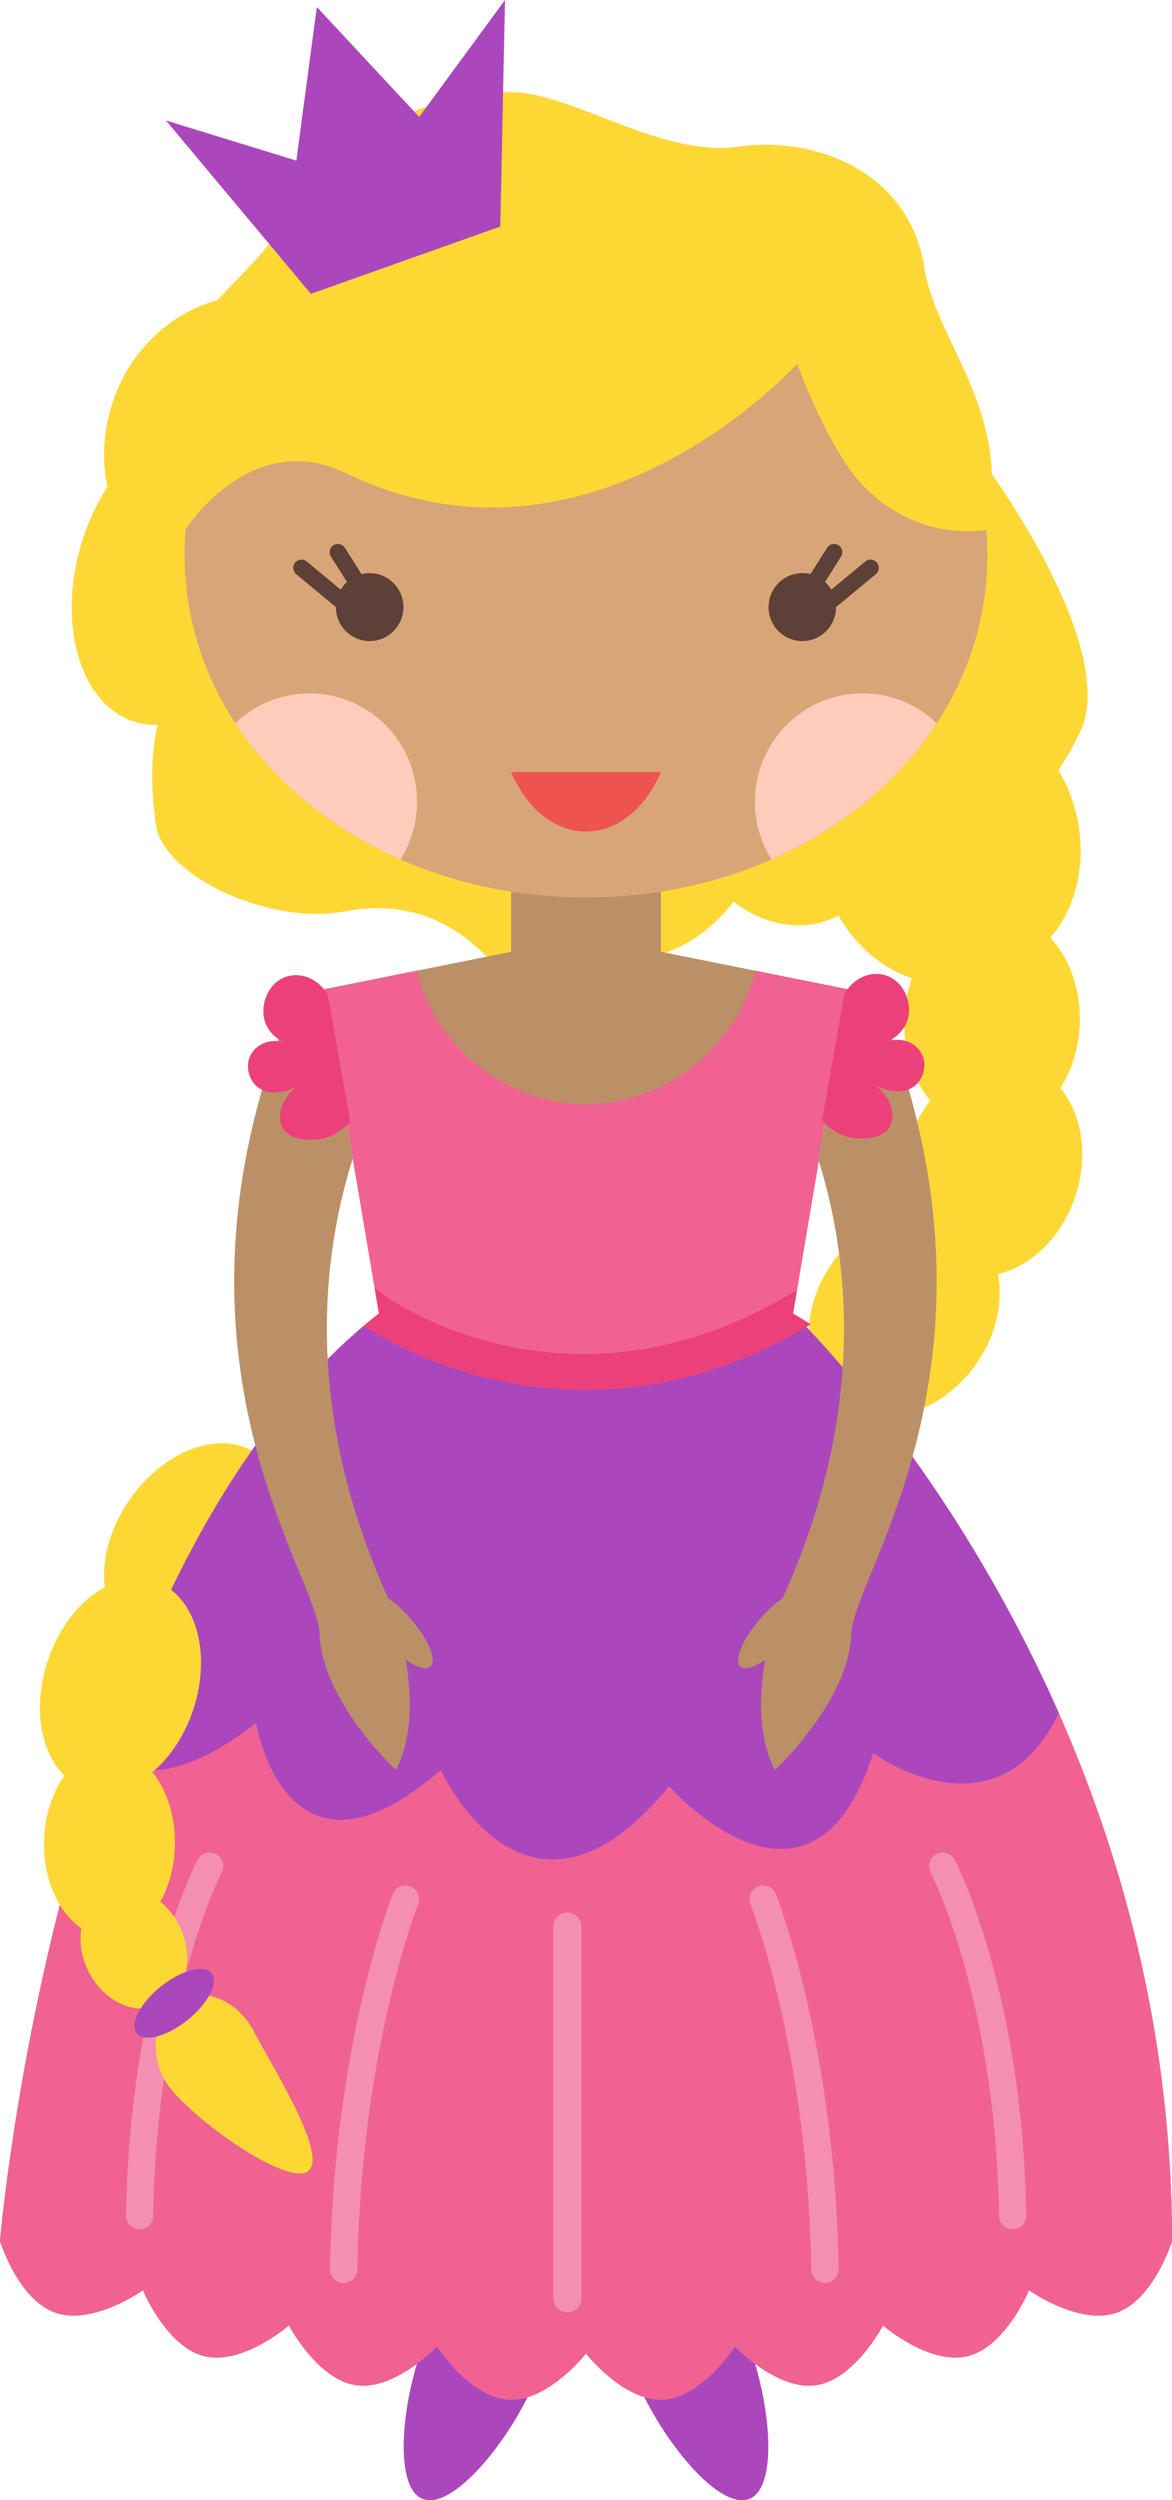 <svg version="1.1" xmlns="http://www.w3.org/2000/svg" xmlns:xlink="http://www.w3.org/1999/xlink" width="53.745" height="114.638" viewBox="0,0,53.745,114.638"><g transform="translate(-213.146,-123.023)"><g data-paper-data="{&quot;isPaintingLayer&quot;:true}" fill-rule="evenodd" stroke-miterlimit="10" stroke-dasharray="" stroke-dashoffset="0" style="mix-blend-mode: normal"><path d="M225.836,150.689c-1.098,3.742 -4,6.179 -6.48,5.44c-2.48,-0.737 -3.6,-4.369 -2.501,-8.111c1.098,-3.742 4,-6.178 6.48,-5.44c2.48,0.737 3.6,4.369 2.501,8.111" fill="#fdd835" stroke="none" stroke-width="1" stroke-linecap="butt" stroke-linejoin="miter"/><path d="M230.8,145.467c-1.098,3.742 -4.803,5.939 -8.274,4.907c-3.471,-1.032 -5.395,-4.903 -4.296,-8.646c1.098,-3.742 4.803,-5.94 8.274,-4.907c3.471,1.032 5.395,4.903 4.296,8.646M230.089,157.263c1.331,2.937 13.997,2.272 7.322,10.833c-0.974,1.25 -2.451,-4.407 -8.505,-3.278c-3.407,0.636 -8.299,-1.63 -8.618,-4.011c-0.5,-3.722 0.115,-6.545 2.468,-7.626c2.352,-1.08 6.001,1.145 7.333,4.082M259.797,159.902c1.332,2.937 0.505,6.194 -1.848,7.275c-2.353,1.081 -5.34,-0.423 -6.671,-3.36c-1.332,-2.937 -0.504,-6.195 1.848,-7.276c2.353,-1.08 5.34,0.424 6.671,3.36" fill="#fdd835" stroke="none" stroke-width="1" stroke-linecap="butt" stroke-linejoin="miter"/><path d="M262.59,160.767c0.564,3.178 -1.042,6.125 -3.588,6.583c-2.546,0.458 -5.067,-1.747 -5.631,-4.925c-0.565,-3.178 1.042,-6.126 3.587,-6.584c2.547,-0.458 5.068,1.747 5.632,4.926" fill="#fdd835" stroke="none" stroke-width="1" stroke-linecap="butt" stroke-linejoin="miter"/><path d="M262.658,170.04c-0.135,2.772 -2.044,4.93 -4.265,4.82c-2.22,-0.11 -3.91,-2.445 -3.775,-5.217c0.135,-2.772 2.044,-4.93 4.264,-4.82c2.221,0.11 3.912,2.445 3.776,5.217" fill="#fdd835" stroke="none" stroke-width="1" stroke-linecap="butt" stroke-linejoin="miter"/><path d="M262.442,177.934c-0.903,2.622 -3.337,4.155 -5.438,3.422c-2.1,-0.732 -3.072,-3.451 -2.17,-6.074c0.902,-2.622 3.337,-4.155 5.437,-3.423c2.101,0.733 3.073,3.452 2.17,6.075" fill="#fdd835" stroke="none" stroke-width="1" stroke-linecap="butt" stroke-linejoin="miter"/><path d="M257.873,185.622c-1.615,2.25 -4.385,3.01 -6.187,1.7c-1.802,-1.31 -1.953,-4.197 -0.339,-6.446c1.615,-2.25 4.385,-3.011 6.187,-1.7c1.801,1.31 1.953,4.196 0.339,6.446M224.852,195.843c-1.617,2.248 -4.203,3.14 -5.777,1.993c-1.573,-1.147 -1.537,-3.899 0.08,-6.147c1.617,-2.247 4.203,-3.14 5.777,-1.992c1.574,1.147 1.538,3.899 -0.08,6.146M259.797,160.47c1.332,2.937 0.505,6.194 -1.848,7.275c-2.353,1.081 -5.34,-0.423 -6.671,-3.36c-1.332,-2.938 -0.504,-6.195 1.848,-7.275c2.353,-1.082 5.34,0.423 6.671,3.36" fill="#fdd835" stroke="none" stroke-width="1" stroke-linecap="butt" stroke-linejoin="miter"/><path d="M253.242,157.828c1.332,2.937 0.505,6.194 -1.848,7.275c-2.353,1.081 -5.34,-0.423 -6.671,-3.36c-1.332,-2.937 -0.505,-6.195 1.848,-7.276c2.353,-1.08 5.34,0.424 6.671,3.361" fill="#fdd835" stroke="none" stroke-width="1" stroke-linecap="butt" stroke-linejoin="miter"/><path d="M246.624,164.563c-2.019,2.509 -5.285,3.214 -7.294,1.575c-2.01,-1.639 -2.002,-5 0.017,-7.51c2.02,-2.508 5.285,-3.213 7.294,-1.574c2.01,1.638 2.002,5 -0.017,7.509M262.666,156.613c-1.84,3.763 -4.537,5.813 -6.857,4.664c-2.32,-1.15 -6.24,-6.497 -4.4,-10.26c1.839,-3.764 7.22,-6.25 7.22,-6.25c0,0 5.877,8.082 4.037,11.846" fill="#fdd835" stroke="none" stroke-width="1" stroke-linecap="butt" stroke-linejoin="miter"/><path d="M237.728,232.1c1.188,-2.844 0.456,-4.223 -0.916,-4.804c-1.372,-0.581 -2.864,-0.143 -4.052,2.7c-1.188,2.844 -1.623,7.015 -0.251,7.597c1.372,0.58 4.031,-2.65 5.219,-5.493M242.308,232.1c-1.188,-2.844 -0.456,-4.223 0.916,-4.804c1.373,-0.581 2.864,-0.143 4.053,2.7c1.188,2.844 1.622,7.015 0.251,7.597c-1.373,0.58 -4.031,-2.65 -5.22,-5.493" fill="#ab47bc" stroke="none" stroke-width="1" stroke-linecap="butt" stroke-linejoin="miter"/><path d="M266.89,225.77c0.015,-0.004 -0.836,2.712 -2.55,3.297c-1.71,0.594 -4.021,-1.034 -4.007,-1.04c0.014,-0.002 -1.075,2.616 -2.823,3.033c-1.748,0.425 -3.887,-1.416 -3.872,-1.42c0.014,-0.002 -1.305,2.5 -3.078,2.75c-1.772,0.255 -3.724,-1.78 -3.709,-1.782c0.015,0 -1.527,2.365 -3.31,2.446c-1.785,0.088 -3.537,-2.123 -3.523,-2.123c0.015,0 -1.738,2.21 -3.522,2.123c-1.784,-0.08 -3.325,-2.447 -3.31,-2.446c0.014,0.002 -1.938,2.037 -3.71,1.781c-1.772,-0.248 -3.092,-2.75 -3.077,-2.748c0.014,0.003 -2.125,1.844 -3.872,1.42c-1.749,-0.418 -2.838,-3.036 -2.824,-3.033c0.014,0.005 -2.296,1.633 -4.007,1.04c-1.713,-0.586 -2.564,-3.302 -2.55,-3.298c0,0 2.602,-31.02 17.377,-42.521h18.99c0,0 17.378,16.506 17.378,42.521" fill="#f06292" stroke="none" stroke-width="1" stroke-linecap="butt" stroke-linejoin="miter"/><path d="M252.021,168.381l-2.508,14.868h-18.99l-2.508,-14.868l8.569,-1.718v-5.856h6.868v5.856z" data-paper-data="{&quot;origPos&quot;:null}" fill="#bb9067" stroke="none" stroke-width="1" stroke-linecap="butt" stroke-linejoin="miter"/><path d="M249.513,183.248c0,0 17.378,16.506 17.378,42.522c0.014,-0.005 -0.837,2.711 -2.55,3.297c-1.712,0.592 -4.022,-1.035 -4.008,-1.04c0.014,-0.004 -1.075,2.615 -2.823,3.032c-1.748,0.425 -3.887,-1.416 -3.872,-1.42c0.015,-0.001 -1.305,2.5 -3.078,2.749c-1.771,0.256 -3.724,-1.778 -3.71,-1.781c0.015,-0.001 -1.526,2.365 -3.31,2.445c-1.784,0.088 -3.537,-2.121 -3.522,-2.123c0.015,0.002 -1.738,2.211 -3.522,2.123c-1.784,-0.08 -3.325,-2.445 -3.31,-2.445c0.014,0.002 -1.938,2.037 -3.71,1.782c-1.772,-0.25 -3.092,-2.752 -3.077,-2.75c0.014,0.004 -2.125,1.845 -3.872,1.42c-1.749,-0.417 -2.838,-3.035 -2.824,-3.032c0.014,0.005 -2.297,1.632 -4.007,1.039c-1.714,-0.585 -2.564,-3.301 -2.55,-3.296c0,0 2.602,-31.02 17.377,-42.521l-2.508,-14.868l4.257,-0.854c0.798,3.453 4.074,6.126 7.746,6.126c3.672,0 6.949,-2.673 7.746,-6.126l4.258,0.854l-2.509,14.868" fill="#f06292" stroke="none" stroke-width="1" stroke-linecap="butt" stroke-linejoin="miter"/><path d="M239.993,186.749c-5.869,0 -9.89,-2.769 -9.95,-2.812l-0.2,-0.141c0.227,-0.182 0.447,-0.367 0.68,-0.547l-0.197,-1.168l0.677,0.478c0.338,0.237 8.257,5.637 18.094,-0.041l0.597,-0.344l-0.181,1.075c0,0 0.302,0.17 0.814,0.5l-0.398,0.23c-3.598,2.076 -6.998,2.77 -9.936,2.77" fill="#ec407a" stroke="none" stroke-width="1" stroke-linecap="butt" stroke-linejoin="miter"/><path d="M250.124,183.866c1.819,1.901 7.356,8.139 11.576,17.707c-2.878,5.963 -8.507,1.837 -8.507,1.837c-2.866,8.898 -9.364,1.515 -9.364,1.515c-6.535,7.962 -10.468,-0.748 -10.468,-0.748c-7.102,6.194 -8.47,-2.156 -8.47,-2.156c-3.176,2.482 -5.417,2.614 -7,1.55c2.527,-7.443 6.327,-15.036 11.962,-19.768l0.19,0.134c0.06,0.042 4.081,2.812 9.95,2.812c2.938,0 6.338,-0.694 9.936,-2.77l0.195,-0.113" fill="#ab47bc" stroke="none" stroke-width="1" stroke-linecap="butt" stroke-linejoin="miter"/><path d="M230.947,196.299c-3.937,-8.666 -2.996,-15.826 -1.623,-20.157l-0.955,-5.665l-2.076,-0.82c-6.157,15.751 1.424,25.618 1.504,28.25c0.094,3.108 3.499,6.27 3.499,6.27c0.806,-1.51 0.714,-3.518 0.455,-5.055c0.5,0.35 0.932,0.488 1.128,0.312c0.32,-0.288 -0.107,-1.292 -0.951,-2.244c-0.292,-0.333 -0.62,-0.632 -0.98,-0.891M249.037,196.299c3.937,-8.666 2.995,-15.826 1.622,-20.157l0.956,-5.665l2.076,-0.82c6.157,15.751 -1.425,25.618 -1.504,28.25c-0.094,3.108 -3.5,6.27 -3.5,6.27c-0.806,-1.51 -0.713,-3.518 -0.454,-5.055c-0.5,0.35 -0.933,0.488 -1.129,0.312c-0.32,-0.288 0.107,-1.292 0.952,-2.244c0.326,-0.367 0.667,-0.67 0.98,-0.891" data-paper-data="{&quot;origPos&quot;:null}" fill="#bb9067" stroke="none" stroke-width="1" stroke-linecap="butt" stroke-linejoin="miter"/><path d="M228.194,168.696c-0.354,-0.73 -1.146,-1.1 -1.846,-0.912c-0.9,0.242 -1.312,1.319 -1.045,2.104c0.207,0.61 0.77,0.885 0.906,0.947c-0.659,-0.236 -1.359,0.068 -1.603,0.631c-0.208,0.48 -0.043,1.051 0.314,1.367c0.413,0.368 0.96,0.282 1.184,0.246c0.358,-0.057 0.62,-0.212 0.766,-0.315c-0.795,0.53 -1.06,1.422 -0.766,1.963c0.387,0.713 1.595,0.543 1.707,0.526c0.774,-0.118 1.248,-0.635 1.393,-0.806l-1.01,-5.751M251.858,168.639c0.354,-0.73 1.146,-1.1 1.847,-0.912c0.9,0.242 1.311,1.319 1.045,2.104c-0.208,0.61 -0.77,0.885 -0.906,0.947c0.658,-0.236 1.358,0.069 1.602,0.631c0.208,0.48 0.043,1.051 -0.313,1.368c-0.414,0.367 -0.96,0.28 -1.185,0.245c-0.276,-0.045 -0.538,-0.153 -0.766,-0.316c0.796,0.53 1.06,1.423 0.766,1.964c-0.387,0.713 -1.595,0.543 -1.707,0.526c-0.774,-0.119 -1.248,-0.634 -1.393,-0.806l1.01,-5.751" data-paper-data="{&quot;origPos&quot;:null}" fill="#ec407a" stroke="none" stroke-width="1" stroke-linecap="butt" stroke-linejoin="miter"/><path d="M258.426,148.464c0,8.85 -8.241,15.709 -18.408,15.709c-10.166,0 -18.408,-6.86 -18.408,-15.71c0,-8.849 8.242,-17.597 18.408,-17.597c10.167,0 18.408,8.748 18.408,17.598" data-paper-data="{&quot;origPos&quot;:null}" fill="#d8a576" stroke="none" stroke-width="1" stroke-linecap="butt" stroke-linejoin="miter"/><path d="M258.392,147.309c0,0 -3.01,0.658 -5.616,-1.965c-1.623,-1.634 -3.076,-5.644 -3.076,-5.644c0,0 -9.43,10.472 -20.689,5.016c-4.381,-2.123 -7.367,2.594 -7.367,2.594c-3.543,-8.29 1.715,-9.853 4.435,-13.895c2.425,-3.603 5.885,-6.167 10.505,-6.167c2.784,0 6.886,3.007 10.414,2.5c3.507,-0.505 7.843,1.118 8.539,5.553c0.547,3.476 4.047,6.563 2.855,12.009" fill="#fdd835" stroke="none" stroke-width="1" stroke-linecap="butt" stroke-linejoin="miter"/><path d="M231.646,150.86c0,0.86 -0.693,1.557 -1.548,1.557c-0.412,-0.001 -0.806,-0.166 -1.097,-0.458c-0.29,-0.292 -0.453,-0.688 -0.451,-1.1c0,-0.86 0.693,-1.558 1.548,-1.558c0.855,0 1.548,0.698 1.548,1.558" fill="#5d4037" stroke="none" stroke-width="1" stroke-linecap="butt" stroke-linejoin="miter"/><path d="M230.089,150.632l-1.447,-2.291M229.27,150.964l-2.3,-1.905" fill="none" stroke="#5d4037" stroke-width="0.756" stroke-linecap="round" stroke-linejoin="round"/><path d="M248.39,150.859c0,-0.86 0.693,-1.558 1.548,-1.558c0.855,0 1.548,0.698 1.548,1.558c0,0.861 -0.693,1.558 -1.548,1.558c-0.855,0 -1.548,-0.697 -1.548,-1.557" fill="#5d4037" stroke="none" stroke-width="1" stroke-linecap="butt" stroke-linejoin="miter"/><path d="M251.394,148.341l-1.446,2.291M253.067,149.059l-2.3,1.905" fill="none" stroke="#5d4037" stroke-width="0.756" stroke-linecap="round" stroke-linejoin="round"/><path d="M243.452,158.421c-0.686,1.629 -1.965,2.729 -3.434,2.729c-1.468,0 -2.747,-1.099 -3.434,-2.729z" fill="#ef5350" stroke="none" stroke-width="1" stroke-linecap="butt" stroke-linejoin="miter"/><path d="M227.334,154.815c2.728,0 4.938,2.225 4.938,4.971c0,0.971 -0.281,1.875 -0.76,2.641c-3.188,-1.398 -5.825,-3.566 -7.575,-6.242c0.913,-0.879 2.13,-1.37 3.397,-1.37M256.1,156.184c-1.75,2.677 -4.388,4.845 -7.576,6.243c-0.478,-0.765 -0.76,-1.669 -0.76,-2.642c0,-2.745 2.211,-4.971 4.938,-4.971c1.267,0 2.485,0.491 3.398,1.37" fill="#ffccbc" stroke="none" stroke-width="1" stroke-linecap="butt" stroke-linejoin="miter"/><path d="M222.756,208.592c0,0 -3.05,5.854 -3.207,16.023M256.377,208.592c0,0 3.05,5.854 3.207,16.023" fill="none" stroke="#f48fb1" stroke-width="1.247" stroke-linecap="round" stroke-linejoin="round"/><path d="M231.739,210.103c0,0 -2.675,6.696 -2.832,16.97M248.143,210.103c0,0 2.675,6.696 2.832,16.97" fill="none" stroke="#f48fb1" stroke-width="1.254" stroke-linecap="round" stroke-linejoin="round"/><path d="M239.163,211.362v17.04" fill="none" stroke="#f48fb1" stroke-width="1.288" stroke-linecap="round" stroke-linejoin="round"/><path d="M222.006,201.415c-0.874,2.632 -3.077,4.263 -4.92,3.642c-1.842,-0.62 -2.626,-3.257 -1.751,-5.888c0.874,-2.632 3.077,-4.263 4.92,-3.643c1.841,0.62 2.626,3.257 1.751,5.889" fill="#fdd835" stroke="none" stroke-width="1" stroke-linecap="butt" stroke-linejoin="miter"/><path d="M221.168,207.574c-0.027,2.37 -1.394,4.274 -3.053,4.255c-1.658,-0.02 -2.98,-1.956 -2.953,-4.325c0.027,-2.37 1.393,-4.275 3.052,-4.256c1.659,0.02 2.98,1.956 2.954,4.326" fill="#fdd835" stroke="none" stroke-width="1" stroke-linecap="butt" stroke-linejoin="miter"/><path d="M221.356,211.292c0.716,1.411 0.368,3.032 -0.777,3.62c-1.144,0.59 -2.653,-0.077 -3.369,-1.488c-0.716,-1.411 -0.368,-3.032 0.776,-3.621c1.145,-0.589 2.654,0.078 3.37,1.489M224.806,216.2c0.716,1.41 3.55,5.824 2.406,6.412c-1.145,0.589 -5.835,-2.87 -6.551,-4.28c-0.716,-1.411 -0.37,-3.032 0.776,-3.621c1.144,-0.589 2.653,0.078 3.369,1.489" fill="#fdd835" stroke="none" stroke-width="1" stroke-linecap="butt" stroke-linejoin="miter"/><path d="M236.089,133.41l-8.687,3.086l-6.645,-7.948l5.978,1.839l0.94,-7.042l4.694,5.04l3.935,-5.362zM221.742,215.647c-0.948,0.759 -1.99,1.03 -2.327,0.603c-0.336,-0.426 0.16,-1.387 1.109,-2.146c0.948,-0.76 1.99,-1.029 2.327,-0.603c0.336,0.426 -0.16,1.387 -1.109,2.146" fill="#ab47bc" stroke="none" stroke-width="1" stroke-linecap="butt" stroke-linejoin="miter"/></g></g></svg>